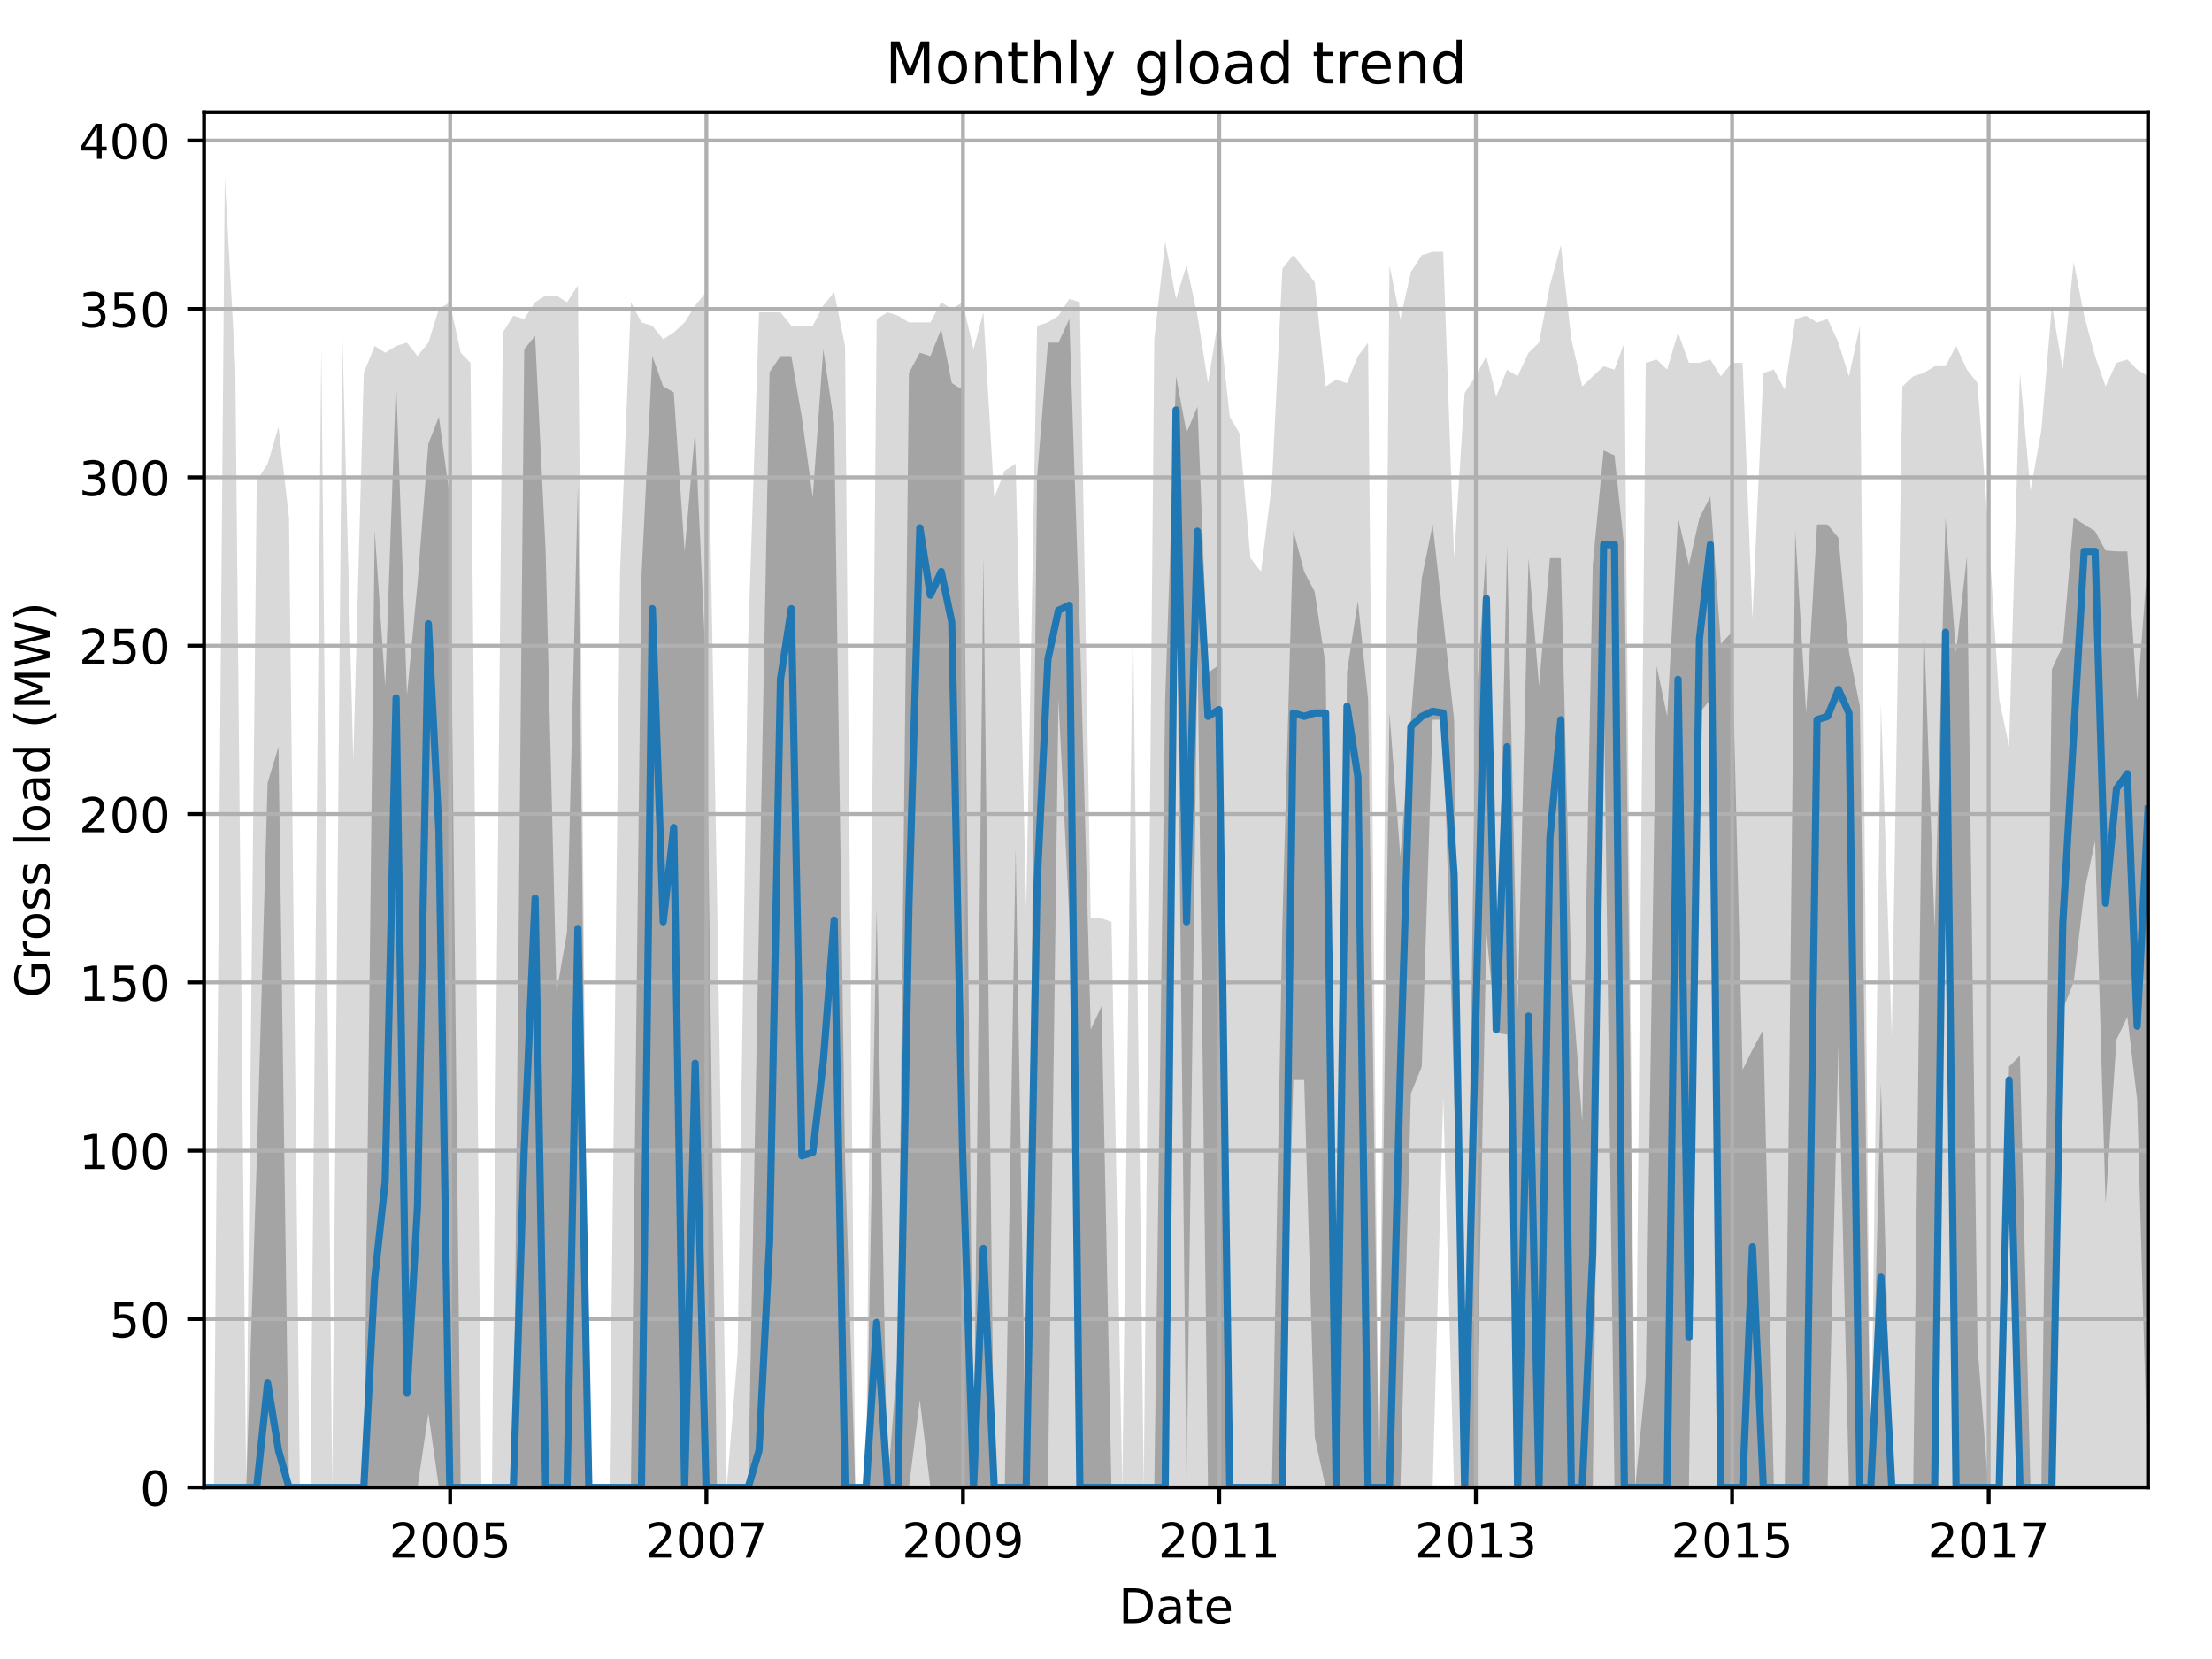 <?xml version="1.0" encoding="utf-8" standalone="no"?>
<!DOCTYPE svg PUBLIC "-//W3C//DTD SVG 1.1//EN"
  "http://www.w3.org/Graphics/SVG/1.1/DTD/svg11.dtd">
<!-- Created with matplotlib (http://matplotlib.org/) -->
<svg height="345.6pt" version="1.1" viewBox="0 0 460.8 345.6" width="460.8pt" xmlns="http://www.w3.org/2000/svg" xmlns:xlink="http://www.w3.org/1999/xlink">
 <defs>
  <style type="text/css">
*{stroke-linecap:butt;stroke-linejoin:round;}
  </style>
 </defs>
 <g id="figure_1">
  <g id="patch_1">
   <path d="M 0 345.6 
L 460.8 345.6 
L 460.8 0 
L 0 0 
z
" style="fill:none;"/>
  </g>
  <g id="axes_1">
   <g id="patch_2">
    <path d="M 42.511 309.863 
L 447.48 309.863 
L 447.48 23.365 
L 42.511 23.365 
z
" style="fill:none;"/>
   </g>
   <g id="PolyCollection_1">
    <path clip-path="url(#p2c9d7161a6)" d="M 42.511 309.863 
L 42.511 309.863 
L 44.559 309.863 
L 46.826 309.863 
L 49.019 309.863 
L 51.286 309.863 
L 53.48 309.863 
L 55.747 309.863 
L 58.014 309.863 
L 60.208 309.863 
L 62.474 309.863 
L 64.668 309.863 
L 66.935 309.863 
L 69.202 309.863 
L 71.323 309.863 
L 73.59 309.863 
L 75.783 309.863 
L 78.05 309.863 
L 80.244 309.863 
L 82.511 309.863 
L 84.778 309.863 
L 86.972 309.863 
L 89.238 309.863 
L 91.432 309.863 
L 93.699 309.863 
L 95.966 309.863 
L 98.013 309.863 
L 100.28 309.863 
L 102.474 309.863 
L 104.741 309.863 
L 106.935 309.863 
L 109.202 309.863 
L 111.469 309.863 
L 113.662 309.863 
L 115.929 309.863 
L 118.123 309.863 
L 120.39 309.863 
L 122.657 309.863 
L 124.704 309.863 
L 126.971 309.863 
L 129.165 309.863 
L 131.432 309.863 
L 133.626 309.863 
L 135.892 309.863 
L 138.159 309.863 
L 140.353 309.863 
L 142.62 309.863 
L 144.814 309.863 
L 147.081 309.863 
L 149.348 309.863 
L 151.395 309.863 
L 153.662 309.863 
L 155.856 309.863 
L 158.123 309.863 
L 160.316 309.863 
L 162.583 309.863 
L 164.85 309.863 
L 167.044 309.863 
L 169.311 309.863 
L 171.505 309.863 
L 173.771 309.863 
L 176.038 309.863 
L 178.159 309.863 
L 180.426 309.863 
L 182.62 309.863 
L 184.887 309.863 
L 187.08 309.863 
L 189.347 309.863 
L 191.614 309.863 
L 193.808 309.863 
L 196.075 309.863 
L 198.268 309.863 
L 200.535 309.863 
L 202.802 309.863 
L 204.85 309.863 
L 207.117 309.863 
L 209.31 309.863 
L 211.577 309.863 
L 213.771 309.863 
L 216.038 309.863 
L 218.305 309.863 
L 220.499 309.863 
L 222.765 309.863 
L 224.959 309.863 
L 227.226 309.863 
L 229.493 309.863 
L 231.541 309.863 
L 233.807 309.863 
L 236.001 309.863 
L 238.268 309.863 
L 240.462 309.863 
L 242.729 309.863 
L 244.996 309.863 
L 247.189 309.863 
L 249.456 309.863 
L 251.65 309.863 
L 253.917 309.863 
L 256.184 309.863 
L 258.231 309.863 
L 260.498 309.863 
L 262.692 309.863 
L 264.959 309.863 
L 267.153 309.863 
L 269.42 309.863 
L 271.686 309.863 
L 273.88 309.863 
L 276.147 309.863 
L 278.341 309.863 
L 280.608 309.863 
L 282.875 309.863 
L 284.995 309.863 
L 287.262 309.863 
L 289.456 309.863 
L 291.723 309.863 
L 293.917 309.863 
L 296.183 309.863 
L 298.45 309.863 
L 300.644 228.498 
L 302.911 309.863 
L 305.105 309.863 
L 307.372 309.863 
L 309.639 309.863 
L 311.686 309.863 
L 313.953 309.863 
L 316.147 309.863 
L 318.414 309.863 
L 320.607 309.863 
L 322.874 309.863 
L 325.141 309.863 
L 327.335 309.863 
L 329.602 309.863 
L 331.796 309.863 
L 334.062 309.863 
L 336.329 309.863 
L 338.377 309.863 
L 340.644 309.863 
L 342.837 309.863 
L 345.104 309.863 
L 347.298 309.863 
L 349.565 309.863 
L 351.832 309.863 
L 354.026 309.863 
L 356.293 309.863 
L 358.486 309.863 
L 360.753 309.863 
L 363.02 309.863 
L 365.068 309.863 
L 367.335 309.863 
L 369.528 309.863 
L 371.795 309.863 
L 373.989 309.863 
L 376.256 309.863 
L 378.523 309.863 
L 380.716 309.863 
L 382.983 309.863 
L 385.177 309.863 
L 387.444 309.863 
L 389.711 309.863 
L 391.832 309.863 
L 394.098 309.863 
L 396.292 309.863 
L 398.559 309.863 
L 400.753 309.863 
L 403.02 309.863 
L 405.287 309.863 
L 407.48 309.863 
L 409.747 309.863 
L 411.941 309.863 
L 414.208 309.863 
L 416.475 309.863 
L 418.522 309.863 
L 420.789 309.863 
L 422.983 309.863 
L 425.25 309.863 
L 427.444 309.863 
L 429.711 309.863 
L 431.977 309.863 
L 434.171 309.863 
L 436.438 309.863 
L 438.632 309.863 
L 440.899 309.863 
L 443.166 309.863 
L 445.213 309.863 
L 447.48 309.863 
L 447.48 78.392 
L 447.48 78.392 
L 445.213 76.989 
L 443.166 74.885 
L 440.899 75.586 
L 438.632 80.496 
L 436.438 74.184 
L 434.171 65.766 
L 431.977 54.544 
L 429.711 76.989 
L 427.444 63.662 
L 425.25 89.615 
L 422.983 102.241 
L 420.789 77.691 
L 418.522 155.549 
L 416.475 145.729 
L 414.208 110.658 
L 411.941 79.795 
L 409.747 76.989 
L 407.48 72.079 
L 405.287 76.288 
L 403.02 76.288 
L 400.753 77.691 
L 398.559 78.392 
L 396.292 80.496 
L 394.098 215.872 
L 391.832 146.431 
L 389.711 309.863 
L 387.444 67.871 
L 385.177 78.392 
L 382.983 71.378 
L 380.716 66.468 
L 378.523 67.169 
L 376.256 65.766 
L 373.989 66.468 
L 371.795 81.198 
L 369.528 76.989 
L 367.335 77.691 
L 365.068 128.895 
L 363.02 75.586 
L 360.753 75.586 
L 358.486 78.392 
L 356.293 74.885 
L 354.026 75.586 
L 351.832 75.586 
L 349.565 69.274 
L 347.298 76.989 
L 345.104 74.885 
L 342.837 75.586 
L 340.644 309.863 
L 338.377 71.378 
L 336.329 76.989 
L 334.062 76.288 
L 331.796 78.392 
L 329.602 80.496 
L 327.335 70.676 
L 325.141 51.036 
L 322.874 59.454 
L 320.607 71.378 
L 318.414 73.482 
L 316.147 78.392 
L 313.953 76.989 
L 311.686 82.601 
L 309.639 74.184 
L 307.372 78.392 
L 305.105 81.899 
L 302.911 116.269 
L 300.644 52.439 
L 298.45 52.439 
L 296.183 53.141 
L 293.917 56.648 
L 291.723 66.468 
L 289.456 55.245 
L 287.262 309.863 
L 284.995 71.378 
L 282.875 74.184 
L 280.608 79.795 
L 278.341 79.094 
L 276.147 80.496 
L 273.88 58.752 
L 271.686 55.946 
L 269.42 53.141 
L 267.153 55.946 
L 264.959 100.838 
L 262.692 119.075 
L 260.498 116.269 
L 258.231 90.316 
L 256.184 86.809 
L 253.917 65.766 
L 251.65 79.795 
L 249.456 65.766 
L 247.189 55.245 
L 244.996 62.259 
L 242.729 50.335 
L 240.462 70.676 
L 238.268 309.863 
L 236.001 126.791 
L 233.807 309.863 
L 231.541 192.024 
L 229.493 191.322 
L 227.226 191.322 
L 224.959 62.961 
L 222.765 62.259 
L 220.499 65.766 
L 218.305 67.169 
L 216.038 67.871 
L 213.771 189.218 
L 211.577 96.629 
L 209.31 98.032 
L 207.117 103.644 
L 204.85 65.065 
L 202.802 72.781 
L 200.535 62.961 
L 198.268 64.364 
L 196.075 62.961 
L 193.808 67.169 
L 191.614 67.169 
L 189.347 67.169 
L 187.08 65.766 
L 184.887 65.065 
L 182.62 66.468 
L 180.426 309.863 
L 178.159 309.863 
L 176.038 72.079 
L 173.771 60.856 
L 171.505 63.662 
L 169.311 67.871 
L 167.044 67.871 
L 164.85 67.871 
L 162.583 65.065 
L 160.316 65.065 
L 158.123 65.065 
L 155.856 133.104 
L 153.662 281.806 
L 151.395 309.863 
L 149.348 185.009 
L 147.081 60.856 
L 144.814 63.662 
L 142.62 67.169 
L 140.353 69.274 
L 138.159 70.676 
L 135.892 67.871 
L 133.626 67.169 
L 131.432 62.961 
L 129.165 119.075 
L 126.971 309.863 
L 124.704 309.863 
L 122.657 309.863 
L 120.39 59.454 
L 118.123 62.961 
L 115.929 61.558 
L 113.662 61.558 
L 111.469 62.961 
L 109.202 66.468 
L 106.935 65.766 
L 104.741 69.274 
L 102.474 309.863 
L 100.28 309.863 
L 98.013 75.586 
L 95.966 73.482 
L 93.699 62.961 
L 91.432 64.364 
L 89.238 71.378 
L 86.972 74.184 
L 84.778 71.378 
L 82.511 72.079 
L 80.244 73.482 
L 78.05 72.079 
L 75.783 77.691 
L 73.59 158.355 
L 71.323 69.975 
L 69.202 309.863 
L 66.935 72.079 
L 64.668 309.863 
L 62.474 309.863 
L 60.208 107.852 
L 58.014 88.914 
L 55.747 96.629 
L 53.48 100.136 
L 51.286 309.863 
L 49.019 76.288 
L 46.826 37.008 
L 44.559 309.863 
L 42.511 309.863 
z
" style="fill:#808080;fill-opacity:0.3;"/>
   </g>
   <g id="PolyCollection_2">
    <path clip-path="url(#p2c9d7161a6)" d="M 42.511 309.863 
L 42.511 309.863 
L 44.559 309.863 
L 46.826 309.863 
L 49.019 309.863 
L 51.286 309.863 
L 53.48 309.863 
L 55.747 309.863 
L 58.014 309.863 
L 60.208 309.863 
L 62.474 309.863 
L 64.668 309.863 
L 66.935 309.863 
L 69.202 309.863 
L 71.323 309.863 
L 73.59 309.863 
L 75.783 309.863 
L 78.05 309.863 
L 80.244 309.863 
L 82.511 309.863 
L 84.778 309.863 
L 86.972 309.863 
L 89.238 294.432 
L 91.432 309.863 
L 93.699 309.863 
L 95.966 309.863 
L 98.013 309.863 
L 100.28 309.863 
L 102.474 309.863 
L 104.741 309.863 
L 106.935 309.863 
L 109.202 309.863 
L 111.469 309.863 
L 113.662 309.863 
L 115.929 309.863 
L 118.123 309.863 
L 120.39 309.863 
L 122.657 309.863 
L 124.704 309.863 
L 126.971 309.863 
L 129.165 309.863 
L 131.432 309.863 
L 133.626 309.863 
L 135.892 309.863 
L 138.159 309.863 
L 140.353 309.863 
L 142.62 309.863 
L 144.814 309.863 
L 147.081 309.863 
L 149.348 309.863 
L 151.395 309.863 
L 153.662 309.863 
L 155.856 309.863 
L 158.123 309.863 
L 160.316 309.863 
L 162.583 309.863 
L 164.85 309.863 
L 167.044 309.863 
L 169.311 309.863 
L 171.505 309.863 
L 173.771 309.863 
L 176.038 309.863 
L 178.159 309.863 
L 180.426 309.863 
L 182.62 309.863 
L 184.887 309.863 
L 187.08 309.863 
L 189.347 309.863 
L 191.614 291.626 
L 193.808 309.863 
L 196.075 309.863 
L 198.268 309.863 
L 200.535 309.863 
L 202.802 309.863 
L 204.85 309.863 
L 207.117 309.863 
L 209.31 309.863 
L 211.577 309.863 
L 213.771 309.863 
L 216.038 309.863 
L 218.305 309.863 
L 220.499 145.729 
L 222.765 191.322 
L 224.959 309.863 
L 227.226 309.863 
L 229.493 309.863 
L 231.541 309.863 
L 233.807 309.863 
L 236.001 309.863 
L 238.268 309.863 
L 240.462 309.863 
L 242.729 309.863 
L 244.996 110.658 
L 247.189 309.863 
L 249.456 134.506 
L 251.65 309.863 
L 253.917 309.863 
L 256.184 309.863 
L 258.231 309.863 
L 260.498 309.863 
L 262.692 309.863 
L 264.959 309.863 
L 267.153 309.863 
L 269.42 224.991 
L 271.686 224.991 
L 273.88 299.342 
L 276.147 309.863 
L 278.341 309.863 
L 280.608 309.863 
L 282.875 309.863 
L 284.995 309.863 
L 287.262 309.863 
L 289.456 309.863 
L 291.723 309.863 
L 293.917 227.796 
L 296.183 222.185 
L 298.45 149.938 
L 300.644 149.938 
L 302.911 227.27 
L 305.105 309.863 
L 307.372 309.863 
L 309.639 194.303 
L 311.686 215.171 
L 313.953 215.521 
L 316.147 309.863 
L 318.414 309.863 
L 320.607 309.863 
L 322.874 309.863 
L 325.141 309.863 
L 327.335 309.863 
L 329.602 309.863 
L 331.796 309.863 
L 334.062 140.118 
L 336.329 309.863 
L 338.377 309.863 
L 340.644 309.863 
L 342.837 309.863 
L 345.104 309.863 
L 347.298 309.863 
L 349.565 309.863 
L 351.832 309.863 
L 354.026 148.535 
L 356.293 145.729 
L 358.486 309.863 
L 360.753 309.863 
L 363.02 309.863 
L 365.068 309.863 
L 367.335 309.863 
L 369.528 309.863 
L 371.795 309.863 
L 373.989 309.863 
L 376.256 309.863 
L 378.523 309.863 
L 380.716 309.863 
L 382.983 217.801 
L 385.177 309.863 
L 387.444 309.863 
L 389.711 309.863 
L 391.832 309.863 
L 394.098 309.863 
L 396.292 309.863 
L 398.559 309.863 
L 400.753 309.863 
L 403.02 309.863 
L 405.287 158.706 
L 407.48 309.863 
L 409.747 309.863 
L 411.941 309.863 
L 414.208 309.863 
L 416.475 309.863 
L 418.522 226.394 
L 420.789 309.863 
L 422.983 309.863 
L 425.25 309.863 
L 427.444 309.863 
L 429.711 210.261 
L 431.977 204.649 
L 434.171 185.886 
L 436.438 175.189 
L 438.632 250.768 
L 440.899 216.574 
L 443.166 211.839 
L 445.213 229.199 
L 447.48 309.863 
L 447.48 115.568 
L 447.48 115.568 
L 445.213 145.905 
L 443.166 114.866 
L 440.899 114.866 
L 438.632 114.691 
L 436.438 110.658 
L 434.171 109.255 
L 431.977 107.852 
L 429.711 134.506 
L 427.444 139.416 
L 425.25 309.863 
L 422.983 309.863 
L 420.789 219.905 
L 418.522 222.185 
L 416.475 309.863 
L 414.208 309.863 
L 411.941 280.228 
L 409.747 115.919 
L 407.48 135.909 
L 405.287 107.852 
L 403.02 193.426 
L 400.753 128.895 
L 398.559 309.863 
L 396.292 309.863 
L 394.098 309.863 
L 391.832 225.692 
L 389.711 309.863 
L 387.444 147.132 
L 385.177 135.734 
L 382.983 112.061 
L 380.716 109.255 
L 378.523 109.255 
L 376.256 148.535 
L 373.989 110.658 
L 371.795 309.863 
L 369.528 309.863 
L 367.335 214.469 
L 365.068 218.678 
L 363.02 222.886 
L 360.753 131.701 
L 358.486 134.156 
L 356.293 103.468 
L 354.026 107.852 
L 351.832 117.672 
L 349.565 107.852 
L 347.298 149.236 
L 345.104 138.715 
L 342.837 287.242 
L 340.644 309.863 
L 338.377 114.165 
L 336.329 94.876 
L 334.062 93.824 
L 331.796 117.672 
L 329.602 233.759 
L 327.335 203.071 
L 325.141 116.269 
L 322.874 116.269 
L 320.607 142.924 
L 318.414 116.269 
L 316.147 210.611 
L 313.953 113.464 
L 311.686 213.768 
L 309.639 113.464 
L 307.372 148.535 
L 305.105 309.863 
L 302.911 149.938 
L 300.644 128.895 
L 298.45 109.255 
L 296.183 120.478 
L 293.917 149.938 
L 291.723 178.521 
L 289.456 148.535 
L 287.262 309.863 
L 284.995 145.729 
L 282.875 125.212 
L 280.608 139.942 
L 278.341 305.129 
L 276.147 138.54 
L 273.88 123.284 
L 271.686 119.075 
L 269.42 110.482 
L 267.153 191.848 
L 264.959 309.863 
L 262.692 309.863 
L 260.498 309.863 
L 258.231 309.863 
L 256.184 309.863 
L 253.917 138.54 
L 251.65 140.118 
L 249.456 84.705 
L 247.189 90.141 
L 244.996 78.392 
L 242.729 145.729 
L 240.462 309.863 
L 238.268 309.863 
L 236.001 309.863 
L 233.807 309.863 
L 231.541 309.863 
L 229.493 209.559 
L 227.226 214.469 
L 224.959 131.35 
L 222.765 66.468 
L 220.499 71.378 
L 218.305 71.378 
L 216.038 99.435 
L 213.771 309.863 
L 211.577 176.767 
L 209.31 309.863 
L 207.117 309.863 
L 204.85 115.919 
L 202.802 309.863 
L 200.535 81.198 
L 198.268 79.795 
L 196.075 68.572 
L 193.808 74.184 
L 191.614 73.482 
L 189.347 77.691 
L 187.08 281.28 
L 184.887 309.863 
L 182.62 189.218 
L 180.426 309.863 
L 178.159 309.863 
L 176.038 241.65 
L 173.771 88.212 
L 171.505 72.781 
L 169.311 103.644 
L 167.044 86.985 
L 164.85 74.184 
L 162.583 74.184 
L 160.316 77.515 
L 158.123 191.322 
L 155.856 309.863 
L 153.662 309.863 
L 151.395 309.863 
L 149.348 309.863 
L 147.081 139.241 
L 144.814 89.615 
L 142.62 114.866 
L 140.353 81.724 
L 138.159 80.496 
L 135.892 74.184 
L 133.626 120.127 
L 131.432 309.863 
L 129.165 309.863 
L 126.971 309.863 
L 124.704 309.863 
L 122.657 309.863 
L 120.39 100.838 
L 118.123 194.128 
L 115.929 206.754 
L 113.662 114.691 
L 111.469 69.975 
L 109.202 72.781 
L 106.935 309.863 
L 104.741 309.863 
L 102.474 309.863 
L 100.28 309.863 
L 98.013 309.863 
L 95.966 309.863 
L 93.699 103.644 
L 91.432 86.809 
L 89.238 92.421 
L 86.972 121.53 
L 84.778 144.852 
L 82.511 79.094 
L 80.244 142.924 
L 78.05 110.482 
L 75.783 309.863 
L 73.59 309.863 
L 71.323 309.863 
L 69.202 309.863 
L 66.935 309.863 
L 64.668 309.863 
L 62.474 309.863 
L 60.208 309.863 
L 58.014 155.549 
L 55.747 163.09 
L 53.48 241.825 
L 51.286 309.863 
L 49.019 309.863 
L 46.826 309.863 
L 44.559 309.863 
L 42.511 309.863 
z
" style="fill:#808080;fill-opacity:0.6;"/>
   </g>
   <g id="matplotlib.axis_1">
    <g id="xtick_1">
     <g id="line2d_1">
      <path clip-path="url(#p2c9d7161a6)" d="M 93.772 309.863 
L 93.772 23.365 
" style="fill:none;stroke:#b0b0b0;stroke-linecap:square;stroke-width:0.8;"/>
     </g>
     <g id="line2d_2">
      <defs>
       <path d="M 0 0 
L 0 3.5 
" id="m5a96638bb9" style="stroke:#000000;stroke-width:0.8;"/>
      </defs>
      <g>
       <use style="stroke:#000000;stroke-width:0.8;" x="93.772" xlink:href="#m5a96638bb9" y="309.863"/>
      </g>
     </g>
     <g id="text_1">
      <!-- 2005 -->
      <defs>
       <path d="M 19.188 8.297 
L 53.609 8.297 
L 53.609 0 
L 7.328 0 
L 7.328 8.297 
Q 12.938 14.109 22.625 23.891 
Q 32.328 33.688 34.812 36.531 
Q 39.547 41.844 41.422 45.531 
Q 43.312 49.219 43.312 52.781 
Q 43.312 58.594 39.234 62.25 
Q 35.156 65.922 28.609 65.922 
Q 23.969 65.922 18.812 64.312 
Q 13.672 62.703 7.812 59.422 
L 7.812 69.391 
Q 13.766 71.781 18.938 73 
Q 24.125 74.219 28.422 74.219 
Q 39.75 74.219 46.484 68.547 
Q 53.219 62.891 53.219 53.422 
Q 53.219 48.922 51.531 44.891 
Q 49.859 40.875 45.406 35.406 
Q 44.188 33.984 37.641 27.219 
Q 31.109 20.453 19.188 8.297 
z
" id="DejaVuSans-32"/>
       <path d="M 31.781 66.406 
Q 24.172 66.406 20.328 58.906 
Q 16.5 51.422 16.5 36.375 
Q 16.5 21.391 20.328 13.891 
Q 24.172 6.391 31.781 6.391 
Q 39.453 6.391 43.281 13.891 
Q 47.125 21.391 47.125 36.375 
Q 47.125 51.422 43.281 58.906 
Q 39.453 66.406 31.781 66.406 
z
M 31.781 74.219 
Q 44.047 74.219 50.516 64.516 
Q 56.984 54.828 56.984 36.375 
Q 56.984 17.969 50.516 8.266 
Q 44.047 -1.422 31.781 -1.422 
Q 19.531 -1.422 13.062 8.266 
Q 6.594 17.969 6.594 36.375 
Q 6.594 54.828 13.062 64.516 
Q 19.531 74.219 31.781 74.219 
z
" id="DejaVuSans-30"/>
       <path d="M 10.797 72.906 
L 49.516 72.906 
L 49.516 64.594 
L 19.828 64.594 
L 19.828 46.734 
Q 21.969 47.469 24.109 47.828 
Q 26.266 48.188 28.422 48.188 
Q 40.625 48.188 47.75 41.5 
Q 54.891 34.812 54.891 23.391 
Q 54.891 11.625 47.562 5.094 
Q 40.234 -1.422 26.906 -1.422 
Q 22.312 -1.422 17.547 -0.641 
Q 12.797 0.141 7.719 1.703 
L 7.719 11.625 
Q 12.109 9.234 16.797 8.062 
Q 21.484 6.891 26.703 6.891 
Q 35.156 6.891 40.078 11.328 
Q 45.016 15.766 45.016 23.391 
Q 45.016 31 40.078 35.438 
Q 35.156 39.891 26.703 39.891 
Q 22.75 39.891 18.812 39.016 
Q 14.891 38.141 10.797 36.281 
z
" id="DejaVuSans-35"/>
      </defs>
      <g transform="translate(81.047 324.462)scale(0.1 -0.1)">
       <use xlink:href="#DejaVuSans-32"/>
       <use x="63.623" xlink:href="#DejaVuSans-30"/>
       <use x="127.246" xlink:href="#DejaVuSans-30"/>
       <use x="190.869" xlink:href="#DejaVuSans-35"/>
      </g>
     </g>
    </g>
    <g id="xtick_2">
     <g id="line2d_3">
      <path clip-path="url(#p2c9d7161a6)" d="M 147.154 309.863 
L 147.154 23.365 
" style="fill:none;stroke:#b0b0b0;stroke-linecap:square;stroke-width:0.8;"/>
     </g>
     <g id="line2d_4">
      <g>
       <use style="stroke:#000000;stroke-width:0.8;" x="147.154" xlink:href="#m5a96638bb9" y="309.863"/>
      </g>
     </g>
     <g id="text_2">
      <!-- 2007 -->
      <defs>
       <path d="M 8.203 72.906 
L 55.078 72.906 
L 55.078 68.703 
L 28.609 0 
L 18.312 0 
L 43.219 64.594 
L 8.203 64.594 
z
" id="DejaVuSans-37"/>
      </defs>
      <g transform="translate(134.429 324.462)scale(0.1 -0.1)">
       <use xlink:href="#DejaVuSans-32"/>
       <use x="63.623" xlink:href="#DejaVuSans-30"/>
       <use x="127.246" xlink:href="#DejaVuSans-30"/>
       <use x="190.869" xlink:href="#DejaVuSans-37"/>
      </g>
     </g>
    </g>
    <g id="xtick_3">
     <g id="line2d_5">
      <path clip-path="url(#p2c9d7161a6)" d="M 200.608 309.863 
L 200.608 23.365 
" style="fill:none;stroke:#b0b0b0;stroke-linecap:square;stroke-width:0.8;"/>
     </g>
     <g id="line2d_6">
      <g>
       <use style="stroke:#000000;stroke-width:0.8;" x="200.608" xlink:href="#m5a96638bb9" y="309.863"/>
      </g>
     </g>
     <g id="text_3">
      <!-- 2009 -->
      <defs>
       <path d="M 10.984 1.516 
L 10.984 10.5 
Q 14.703 8.734 18.5 7.812 
Q 22.312 6.891 25.984 6.891 
Q 35.75 6.891 40.891 13.453 
Q 46.047 20.016 46.781 33.406 
Q 43.953 29.203 39.594 26.953 
Q 35.25 24.703 29.984 24.703 
Q 19.047 24.703 12.672 31.312 
Q 6.297 37.938 6.297 49.422 
Q 6.297 60.641 12.938 67.422 
Q 19.578 74.219 30.609 74.219 
Q 43.266 74.219 49.922 64.516 
Q 56.594 54.828 56.594 36.375 
Q 56.594 19.141 48.406 8.859 
Q 40.234 -1.422 26.422 -1.422 
Q 22.703 -1.422 18.891 -0.688 
Q 15.094 0.047 10.984 1.516 
z
M 30.609 32.422 
Q 37.25 32.422 41.125 36.953 
Q 45.016 41.5 45.016 49.422 
Q 45.016 57.281 41.125 61.844 
Q 37.25 66.406 30.609 66.406 
Q 23.969 66.406 20.094 61.844 
Q 16.219 57.281 16.219 49.422 
Q 16.219 41.5 20.094 36.953 
Q 23.969 32.422 30.609 32.422 
z
" id="DejaVuSans-39"/>
      </defs>
      <g transform="translate(187.883 324.462)scale(0.1 -0.1)">
       <use xlink:href="#DejaVuSans-32"/>
       <use x="63.623" xlink:href="#DejaVuSans-30"/>
       <use x="127.246" xlink:href="#DejaVuSans-30"/>
       <use x="190.869" xlink:href="#DejaVuSans-39"/>
      </g>
     </g>
    </g>
    <g id="xtick_4">
     <g id="line2d_7">
      <path clip-path="url(#p2c9d7161a6)" d="M 253.99 309.863 
L 253.99 23.365 
" style="fill:none;stroke:#b0b0b0;stroke-linecap:square;stroke-width:0.8;"/>
     </g>
     <g id="line2d_8">
      <g>
       <use style="stroke:#000000;stroke-width:0.8;" x="253.99" xlink:href="#m5a96638bb9" y="309.863"/>
      </g>
     </g>
     <g id="text_4">
      <!-- 2011 -->
      <defs>
       <path d="M 12.406 8.297 
L 28.516 8.297 
L 28.516 63.922 
L 10.984 60.406 
L 10.984 69.391 
L 28.422 72.906 
L 38.281 72.906 
L 38.281 8.297 
L 54.391 8.297 
L 54.391 0 
L 12.406 0 
z
" id="DejaVuSans-31"/>
      </defs>
      <g transform="translate(241.265 324.462)scale(0.1 -0.1)">
       <use xlink:href="#DejaVuSans-32"/>
       <use x="63.623" xlink:href="#DejaVuSans-30"/>
       <use x="127.246" xlink:href="#DejaVuSans-31"/>
       <use x="190.869" xlink:href="#DejaVuSans-31"/>
      </g>
     </g>
    </g>
    <g id="xtick_5">
     <g id="line2d_9">
      <path clip-path="url(#p2c9d7161a6)" d="M 307.445 309.863 
L 307.445 23.365 
" style="fill:none;stroke:#b0b0b0;stroke-linecap:square;stroke-width:0.8;"/>
     </g>
     <g id="line2d_10">
      <g>
       <use style="stroke:#000000;stroke-width:0.8;" x="307.445" xlink:href="#m5a96638bb9" y="309.863"/>
      </g>
     </g>
     <g id="text_5">
      <!-- 2013 -->
      <defs>
       <path d="M 40.578 39.312 
Q 47.656 37.797 51.625 33 
Q 55.609 28.219 55.609 21.188 
Q 55.609 10.406 48.188 4.484 
Q 40.766 -1.422 27.094 -1.422 
Q 22.516 -1.422 17.656 -0.516 
Q 12.797 0.391 7.625 2.203 
L 7.625 11.719 
Q 11.719 9.328 16.594 8.109 
Q 21.484 6.891 26.812 6.891 
Q 36.078 6.891 40.938 10.547 
Q 45.797 14.203 45.797 21.188 
Q 45.797 27.641 41.281 31.266 
Q 36.766 34.906 28.719 34.906 
L 20.219 34.906 
L 20.219 43.016 
L 29.109 43.016 
Q 36.375 43.016 40.234 45.922 
Q 44.094 48.828 44.094 54.297 
Q 44.094 59.906 40.109 62.906 
Q 36.141 65.922 28.719 65.922 
Q 24.656 65.922 20.016 65.031 
Q 15.375 64.156 9.812 62.312 
L 9.812 71.094 
Q 15.438 72.656 20.344 73.438 
Q 25.25 74.219 29.594 74.219 
Q 40.828 74.219 47.359 69.109 
Q 53.906 64.016 53.906 55.328 
Q 53.906 49.266 50.438 45.094 
Q 46.969 40.922 40.578 39.312 
z
" id="DejaVuSans-33"/>
      </defs>
      <g transform="translate(294.72 324.462)scale(0.1 -0.1)">
       <use xlink:href="#DejaVuSans-32"/>
       <use x="63.623" xlink:href="#DejaVuSans-30"/>
       <use x="127.246" xlink:href="#DejaVuSans-31"/>
       <use x="190.869" xlink:href="#DejaVuSans-33"/>
      </g>
     </g>
    </g>
    <g id="xtick_6">
     <g id="line2d_11">
      <path clip-path="url(#p2c9d7161a6)" d="M 360.826 309.863 
L 360.826 23.365 
" style="fill:none;stroke:#b0b0b0;stroke-linecap:square;stroke-width:0.8;"/>
     </g>
     <g id="line2d_12">
      <g>
       <use style="stroke:#000000;stroke-width:0.8;" x="360.826" xlink:href="#m5a96638bb9" y="309.863"/>
      </g>
     </g>
     <g id="text_6">
      <!-- 2015 -->
      <g transform="translate(348.101 324.462)scale(0.1 -0.1)">
       <use xlink:href="#DejaVuSans-32"/>
       <use x="63.623" xlink:href="#DejaVuSans-30"/>
       <use x="127.246" xlink:href="#DejaVuSans-31"/>
       <use x="190.869" xlink:href="#DejaVuSans-35"/>
      </g>
     </g>
    </g>
    <g id="xtick_7">
     <g id="line2d_13">
      <path clip-path="url(#p2c9d7161a6)" d="M 414.281 309.863 
L 414.281 23.365 
" style="fill:none;stroke:#b0b0b0;stroke-linecap:square;stroke-width:0.8;"/>
     </g>
     <g id="line2d_14">
      <g>
       <use style="stroke:#000000;stroke-width:0.8;" x="414.281" xlink:href="#m5a96638bb9" y="309.863"/>
      </g>
     </g>
     <g id="text_7">
      <!-- 2017 -->
      <g transform="translate(401.556 324.462)scale(0.1 -0.1)">
       <use xlink:href="#DejaVuSans-32"/>
       <use x="63.623" xlink:href="#DejaVuSans-30"/>
       <use x="127.246" xlink:href="#DejaVuSans-31"/>
       <use x="190.869" xlink:href="#DejaVuSans-37"/>
      </g>
     </g>
    </g>
    <g id="text_8">
     <!-- Date -->
     <defs>
      <path d="M 19.672 64.797 
L 19.672 8.109 
L 31.594 8.109 
Q 46.688 8.109 53.688 14.938 
Q 60.688 21.781 60.688 36.531 
Q 60.688 51.172 53.688 57.984 
Q 46.688 64.797 31.594 64.797 
z
M 9.812 72.906 
L 30.078 72.906 
Q 51.266 72.906 61.172 64.094 
Q 71.094 55.281 71.094 36.531 
Q 71.094 17.672 61.125 8.828 
Q 51.172 0 30.078 0 
L 9.812 0 
z
" id="DejaVuSans-44"/>
      <path d="M 34.281 27.484 
Q 23.391 27.484 19.188 25 
Q 14.984 22.516 14.984 16.5 
Q 14.984 11.719 18.141 8.906 
Q 21.297 6.109 26.703 6.109 
Q 34.188 6.109 38.703 11.406 
Q 43.219 16.703 43.219 25.484 
L 43.219 27.484 
z
M 52.203 31.203 
L 52.203 0 
L 43.219 0 
L 43.219 8.297 
Q 40.141 3.328 35.547 0.953 
Q 30.953 -1.422 24.312 -1.422 
Q 15.922 -1.422 10.953 3.297 
Q 6 8.016 6 15.922 
Q 6 25.141 12.172 29.828 
Q 18.359 34.516 30.609 34.516 
L 43.219 34.516 
L 43.219 35.406 
Q 43.219 41.609 39.141 45 
Q 35.062 48.391 27.688 48.391 
Q 23 48.391 18.547 47.266 
Q 14.109 46.141 10.016 43.891 
L 10.016 52.203 
Q 14.938 54.109 19.578 55.047 
Q 24.219 56 28.609 56 
Q 40.484 56 46.344 49.844 
Q 52.203 43.703 52.203 31.203 
z
" id="DejaVuSans-61"/>
      <path d="M 18.312 70.219 
L 18.312 54.688 
L 36.812 54.688 
L 36.812 47.703 
L 18.312 47.703 
L 18.312 18.016 
Q 18.312 11.328 20.141 9.422 
Q 21.969 7.516 27.594 7.516 
L 36.812 7.516 
L 36.812 0 
L 27.594 0 
Q 17.188 0 13.234 3.875 
Q 9.281 7.766 9.281 18.016 
L 9.281 47.703 
L 2.688 47.703 
L 2.688 54.688 
L 9.281 54.688 
L 9.281 70.219 
z
" id="DejaVuSans-74"/>
      <path d="M 56.203 29.594 
L 56.203 25.203 
L 14.891 25.203 
Q 15.484 15.922 20.484 11.062 
Q 25.484 6.203 34.422 6.203 
Q 39.594 6.203 44.453 7.469 
Q 49.312 8.734 54.109 11.281 
L 54.109 2.781 
Q 49.266 0.734 44.188 -0.344 
Q 39.109 -1.422 33.891 -1.422 
Q 20.797 -1.422 13.156 6.188 
Q 5.516 13.812 5.516 26.812 
Q 5.516 40.234 12.766 48.109 
Q 20.016 56 32.328 56 
Q 43.359 56 49.781 48.891 
Q 56.203 41.797 56.203 29.594 
z
M 47.219 32.234 
Q 47.125 39.594 43.094 43.984 
Q 39.062 48.391 32.422 48.391 
Q 24.906 48.391 20.391 44.141 
Q 15.875 39.891 15.188 32.172 
z
" id="DejaVuSans-65"/>
     </defs>
     <g transform="translate(233.045 338.14)scale(0.1 -0.1)">
      <use xlink:href="#DejaVuSans-44"/>
      <use x="77.002" xlink:href="#DejaVuSans-61"/>
      <use x="138.281" xlink:href="#DejaVuSans-74"/>
      <use x="177.49" xlink:href="#DejaVuSans-65"/>
     </g>
    </g>
   </g>
   <g id="matplotlib.axis_2">
    <g id="ytick_1">
     <g id="line2d_15">
      <path clip-path="url(#p2c9d7161a6)" d="M 42.511 309.863 
L 447.48 309.863 
" style="fill:none;stroke:#b0b0b0;stroke-linecap:square;stroke-width:0.8;"/>
     </g>
     <g id="line2d_16">
      <defs>
       <path d="M 0 0 
L -3.5 0 
" id="m9e1620b444" style="stroke:#000000;stroke-width:0.8;"/>
      </defs>
      <g>
       <use style="stroke:#000000;stroke-width:0.8;" x="42.511" xlink:href="#m9e1620b444" y="309.863"/>
      </g>
     </g>
     <g id="text_9">
      <!-- 0 -->
      <g transform="translate(29.149 313.663)scale(0.1 -0.1)">
       <use xlink:href="#DejaVuSans-30"/>
      </g>
     </g>
    </g>
    <g id="ytick_2">
     <g id="line2d_17">
      <path clip-path="url(#p2c9d7161a6)" d="M 42.511 274.792 
L 447.48 274.792 
" style="fill:none;stroke:#b0b0b0;stroke-linecap:square;stroke-width:0.8;"/>
     </g>
     <g id="line2d_18">
      <g>
       <use style="stroke:#000000;stroke-width:0.8;" x="42.511" xlink:href="#m9e1620b444" y="274.792"/>
      </g>
     </g>
     <g id="text_10">
      <!-- 50 -->
      <g transform="translate(22.786 278.591)scale(0.1 -0.1)">
       <use xlink:href="#DejaVuSans-35"/>
       <use x="63.623" xlink:href="#DejaVuSans-30"/>
      </g>
     </g>
    </g>
    <g id="ytick_3">
     <g id="line2d_19">
      <path clip-path="url(#p2c9d7161a6)" d="M 42.511 239.721 
L 447.48 239.721 
" style="fill:none;stroke:#b0b0b0;stroke-linecap:square;stroke-width:0.8;"/>
     </g>
     <g id="line2d_20">
      <g>
       <use style="stroke:#000000;stroke-width:0.8;" x="42.511" xlink:href="#m9e1620b444" y="239.721"/>
      </g>
     </g>
     <g id="text_11">
      <!-- 100 -->
      <g transform="translate(16.424 243.52)scale(0.1 -0.1)">
       <use xlink:href="#DejaVuSans-31"/>
       <use x="63.623" xlink:href="#DejaVuSans-30"/>
       <use x="127.246" xlink:href="#DejaVuSans-30"/>
      </g>
     </g>
    </g>
    <g id="ytick_4">
     <g id="line2d_21">
      <path clip-path="url(#p2c9d7161a6)" d="M 42.511 204.649 
L 447.48 204.649 
" style="fill:none;stroke:#b0b0b0;stroke-linecap:square;stroke-width:0.8;"/>
     </g>
     <g id="line2d_22">
      <g>
       <use style="stroke:#000000;stroke-width:0.8;" x="42.511" xlink:href="#m9e1620b444" y="204.649"/>
      </g>
     </g>
     <g id="text_12">
      <!-- 150 -->
      <g transform="translate(16.424 208.448)scale(0.1 -0.1)">
       <use xlink:href="#DejaVuSans-31"/>
       <use x="63.623" xlink:href="#DejaVuSans-35"/>
       <use x="127.246" xlink:href="#DejaVuSans-30"/>
      </g>
     </g>
    </g>
    <g id="ytick_5">
     <g id="line2d_23">
      <path clip-path="url(#p2c9d7161a6)" d="M 42.511 169.578 
L 447.48 169.578 
" style="fill:none;stroke:#b0b0b0;stroke-linecap:square;stroke-width:0.8;"/>
     </g>
     <g id="line2d_24">
      <g>
       <use style="stroke:#000000;stroke-width:0.8;" x="42.511" xlink:href="#m9e1620b444" y="169.578"/>
      </g>
     </g>
     <g id="text_13">
      <!-- 200 -->
      <g transform="translate(16.424 173.377)scale(0.1 -0.1)">
       <use xlink:href="#DejaVuSans-32"/>
       <use x="63.623" xlink:href="#DejaVuSans-30"/>
       <use x="127.246" xlink:href="#DejaVuSans-30"/>
      </g>
     </g>
    </g>
    <g id="ytick_6">
     <g id="line2d_25">
      <path clip-path="url(#p2c9d7161a6)" d="M 42.511 134.506 
L 447.48 134.506 
" style="fill:none;stroke:#b0b0b0;stroke-linecap:square;stroke-width:0.8;"/>
     </g>
     <g id="line2d_26">
      <g>
       <use style="stroke:#000000;stroke-width:0.8;" x="42.511" xlink:href="#m9e1620b444" y="134.506"/>
      </g>
     </g>
     <g id="text_14">
      <!-- 250 -->
      <g transform="translate(16.424 138.306)scale(0.1 -0.1)">
       <use xlink:href="#DejaVuSans-32"/>
       <use x="63.623" xlink:href="#DejaVuSans-35"/>
       <use x="127.246" xlink:href="#DejaVuSans-30"/>
      </g>
     </g>
    </g>
    <g id="ytick_7">
     <g id="line2d_27">
      <path clip-path="url(#p2c9d7161a6)" d="M 42.511 99.435 
L 447.48 99.435 
" style="fill:none;stroke:#b0b0b0;stroke-linecap:square;stroke-width:0.8;"/>
     </g>
     <g id="line2d_28">
      <g>
       <use style="stroke:#000000;stroke-width:0.8;" x="42.511" xlink:href="#m9e1620b444" y="99.435"/>
      </g>
     </g>
     <g id="text_15">
      <!-- 300 -->
      <g transform="translate(16.424 103.234)scale(0.1 -0.1)">
       <use xlink:href="#DejaVuSans-33"/>
       <use x="63.623" xlink:href="#DejaVuSans-30"/>
       <use x="127.246" xlink:href="#DejaVuSans-30"/>
      </g>
     </g>
    </g>
    <g id="ytick_8">
     <g id="line2d_29">
      <path clip-path="url(#p2c9d7161a6)" d="M 42.511 64.364 
L 447.48 64.364 
" style="fill:none;stroke:#b0b0b0;stroke-linecap:square;stroke-width:0.8;"/>
     </g>
     <g id="line2d_30">
      <g>
       <use style="stroke:#000000;stroke-width:0.8;" x="42.511" xlink:href="#m9e1620b444" y="64.364"/>
      </g>
     </g>
     <g id="text_16">
      <!-- 350 -->
      <g transform="translate(16.424 68.163)scale(0.1 -0.1)">
       <use xlink:href="#DejaVuSans-33"/>
       <use x="63.623" xlink:href="#DejaVuSans-35"/>
       <use x="127.246" xlink:href="#DejaVuSans-30"/>
      </g>
     </g>
    </g>
    <g id="ytick_9">
     <g id="line2d_31">
      <path clip-path="url(#p2c9d7161a6)" d="M 42.511 29.292 
L 447.48 29.292 
" style="fill:none;stroke:#b0b0b0;stroke-linecap:square;stroke-width:0.8;"/>
     </g>
     <g id="line2d_32">
      <g>
       <use style="stroke:#000000;stroke-width:0.8;" x="42.511" xlink:href="#m9e1620b444" y="29.292"/>
      </g>
     </g>
     <g id="text_17">
      <!-- 400 -->
      <defs>
       <path d="M 37.797 64.312 
L 12.891 25.391 
L 37.797 25.391 
z
M 35.203 72.906 
L 47.609 72.906 
L 47.609 25.391 
L 58.016 25.391 
L 58.016 17.188 
L 47.609 17.188 
L 47.609 0 
L 37.797 0 
L 37.797 17.188 
L 4.891 17.188 
L 4.891 26.703 
z
" id="DejaVuSans-34"/>
      </defs>
      <g transform="translate(16.424 33.091)scale(0.1 -0.1)">
       <use xlink:href="#DejaVuSans-34"/>
       <use x="63.623" xlink:href="#DejaVuSans-30"/>
       <use x="127.246" xlink:href="#DejaVuSans-30"/>
      </g>
     </g>
    </g>
    <g id="text_18">
     <!-- Gross load (MW) -->
     <defs>
      <path d="M 59.516 10.406 
L 59.516 29.984 
L 43.406 29.984 
L 43.406 38.094 
L 69.281 38.094 
L 69.281 6.781 
Q 63.578 2.734 56.688 0.656 
Q 49.812 -1.422 42 -1.422 
Q 24.906 -1.422 15.25 8.562 
Q 5.609 18.562 5.609 36.375 
Q 5.609 54.25 15.25 64.234 
Q 24.906 74.219 42 74.219 
Q 49.125 74.219 55.547 72.453 
Q 61.969 70.703 67.391 67.281 
L 67.391 56.781 
Q 61.922 61.422 55.766 63.766 
Q 49.609 66.109 42.828 66.109 
Q 29.438 66.109 22.719 58.641 
Q 16.016 51.172 16.016 36.375 
Q 16.016 21.625 22.719 14.156 
Q 29.438 6.688 42.828 6.688 
Q 48.047 6.688 52.141 7.594 
Q 56.25 8.5 59.516 10.406 
z
" id="DejaVuSans-47"/>
      <path d="M 41.109 46.297 
Q 39.594 47.172 37.812 47.578 
Q 36.031 48 33.891 48 
Q 26.266 48 22.188 43.047 
Q 18.109 38.094 18.109 28.812 
L 18.109 0 
L 9.078 0 
L 9.078 54.688 
L 18.109 54.688 
L 18.109 46.188 
Q 20.953 51.172 25.484 53.578 
Q 30.031 56 36.531 56 
Q 37.453 56 38.578 55.875 
Q 39.703 55.766 41.062 55.516 
z
" id="DejaVuSans-72"/>
      <path d="M 30.609 48.391 
Q 23.391 48.391 19.188 42.75 
Q 14.984 37.109 14.984 27.297 
Q 14.984 17.484 19.156 11.844 
Q 23.344 6.203 30.609 6.203 
Q 37.797 6.203 41.984 11.859 
Q 46.188 17.531 46.188 27.297 
Q 46.188 37.016 41.984 42.703 
Q 37.797 48.391 30.609 48.391 
z
M 30.609 56 
Q 42.328 56 49.016 48.375 
Q 55.719 40.766 55.719 27.297 
Q 55.719 13.875 49.016 6.219 
Q 42.328 -1.422 30.609 -1.422 
Q 18.844 -1.422 12.172 6.219 
Q 5.516 13.875 5.516 27.297 
Q 5.516 40.766 12.172 48.375 
Q 18.844 56 30.609 56 
z
" id="DejaVuSans-6f"/>
      <path d="M 44.281 53.078 
L 44.281 44.578 
Q 40.484 46.531 36.375 47.5 
Q 32.281 48.484 27.875 48.484 
Q 21.188 48.484 17.844 46.438 
Q 14.5 44.391 14.5 40.281 
Q 14.5 37.156 16.891 35.375 
Q 19.281 33.594 26.516 31.984 
L 29.594 31.297 
Q 39.156 29.25 43.188 25.516 
Q 47.219 21.781 47.219 15.094 
Q 47.219 7.469 41.188 3.016 
Q 35.156 -1.422 24.609 -1.422 
Q 20.219 -1.422 15.453 -0.562 
Q 10.688 0.297 5.422 2 
L 5.422 11.281 
Q 10.406 8.688 15.234 7.391 
Q 20.062 6.109 24.812 6.109 
Q 31.156 6.109 34.562 8.281 
Q 37.984 10.453 37.984 14.406 
Q 37.984 18.062 35.516 20.016 
Q 33.062 21.969 24.703 23.781 
L 21.578 24.516 
Q 13.234 26.266 9.516 29.906 
Q 5.812 33.547 5.812 39.891 
Q 5.812 47.609 11.281 51.797 
Q 16.75 56 26.812 56 
Q 31.781 56 36.172 55.266 
Q 40.578 54.547 44.281 53.078 
z
" id="DejaVuSans-73"/>
      <path id="DejaVuSans-20"/>
      <path d="M 9.422 75.984 
L 18.406 75.984 
L 18.406 0 
L 9.422 0 
z
" id="DejaVuSans-6c"/>
      <path d="M 45.406 46.391 
L 45.406 75.984 
L 54.391 75.984 
L 54.391 0 
L 45.406 0 
L 45.406 8.203 
Q 42.578 3.328 38.25 0.953 
Q 33.938 -1.422 27.875 -1.422 
Q 17.969 -1.422 11.734 6.484 
Q 5.516 14.406 5.516 27.297 
Q 5.516 40.188 11.734 48.094 
Q 17.969 56 27.875 56 
Q 33.938 56 38.25 53.625 
Q 42.578 51.266 45.406 46.391 
z
M 14.797 27.297 
Q 14.797 17.391 18.875 11.75 
Q 22.953 6.109 30.078 6.109 
Q 37.203 6.109 41.297 11.75 
Q 45.406 17.391 45.406 27.297 
Q 45.406 37.203 41.297 42.844 
Q 37.203 48.484 30.078 48.484 
Q 22.953 48.484 18.875 42.844 
Q 14.797 37.203 14.797 27.297 
z
" id="DejaVuSans-64"/>
      <path d="M 31 75.875 
Q 24.469 64.656 21.281 53.656 
Q 18.109 42.672 18.109 31.391 
Q 18.109 20.125 21.312 9.062 
Q 24.516 -2 31 -13.188 
L 23.188 -13.188 
Q 15.875 -1.703 12.234 9.375 
Q 8.594 20.453 8.594 31.391 
Q 8.594 42.281 12.203 53.312 
Q 15.828 64.359 23.188 75.875 
z
" id="DejaVuSans-28"/>
      <path d="M 9.812 72.906 
L 24.516 72.906 
L 43.109 23.297 
L 61.812 72.906 
L 76.516 72.906 
L 76.516 0 
L 66.891 0 
L 66.891 64.016 
L 48.094 14.016 
L 38.188 14.016 
L 19.391 64.016 
L 19.391 0 
L 9.812 0 
z
" id="DejaVuSans-4d"/>
      <path d="M 3.328 72.906 
L 13.281 72.906 
L 28.609 11.281 
L 43.891 72.906 
L 54.984 72.906 
L 70.312 11.281 
L 85.594 72.906 
L 95.609 72.906 
L 77.297 0 
L 64.891 0 
L 49.516 63.281 
L 33.984 0 
L 21.578 0 
z
" id="DejaVuSans-57"/>
      <path d="M 8.016 75.875 
L 15.828 75.875 
Q 23.141 64.359 26.781 53.312 
Q 30.422 42.281 30.422 31.391 
Q 30.422 20.453 26.781 9.375 
Q 23.141 -1.703 15.828 -13.188 
L 8.016 -13.188 
Q 14.5 -2 17.703 9.062 
Q 20.906 20.125 20.906 31.391 
Q 20.906 42.672 17.703 53.656 
Q 14.5 64.656 8.016 75.875 
z
" id="DejaVuSans-29"/>
     </defs>
     <g transform="translate(10.344 207.835)rotate(-90)scale(0.1 -0.1)">
      <use xlink:href="#DejaVuSans-47"/>
      <use x="77.49" xlink:href="#DejaVuSans-72"/>
      <use x="118.572" xlink:href="#DejaVuSans-6f"/>
      <use x="179.754" xlink:href="#DejaVuSans-73"/>
      <use x="231.854" xlink:href="#DejaVuSans-73"/>
      <use x="283.953" xlink:href="#DejaVuSans-20"/>
      <use x="315.74" xlink:href="#DejaVuSans-6c"/>
      <use x="343.523" xlink:href="#DejaVuSans-6f"/>
      <use x="404.705" xlink:href="#DejaVuSans-61"/>
      <use x="465.984" xlink:href="#DejaVuSans-64"/>
      <use x="529.461" xlink:href="#DejaVuSans-20"/>
      <use x="561.248" xlink:href="#DejaVuSans-28"/>
      <use x="600.262" xlink:href="#DejaVuSans-4d"/>
      <use x="686.541" xlink:href="#DejaVuSans-57"/>
      <use x="785.418" xlink:href="#DejaVuSans-29"/>
     </g>
    </g>
   </g>
   <g id="line2d_33">
    <path clip-path="url(#p2c9d7161a6)" d="M 42.511 309.863 
L 53.48 309.863 
L 55.747 288.119 
L 58.014 302.148 
L 60.208 309.863 
L 75.783 309.863 
L 78.05 266.375 
L 80.244 246.034 
L 82.511 145.379 
L 84.778 290.224 
L 86.972 251.294 
L 89.238 129.947 
L 91.432 173.085 
L 93.699 309.863 
L 106.935 309.863 
L 109.202 239.37 
L 111.469 187.114 
L 113.662 309.863 
L 118.123 309.863 
L 120.39 193.426 
L 122.657 309.863 
L 133.626 309.863 
L 135.892 126.791 
L 138.159 192.024 
L 140.353 172.384 
L 142.62 309.863 
L 144.814 221.484 
L 147.081 309.863 
L 155.856 309.863 
L 158.123 302.148 
L 160.316 258.659 
L 162.583 141.521 
L 164.85 126.791 
L 167.044 240.773 
L 169.311 240.071 
L 171.505 221.133 
L 173.771 191.673 
L 176.038 309.863 
L 180.426 309.863 
L 182.62 275.494 
L 184.887 309.863 
L 187.08 309.863 
L 189.347 188.516 
L 191.614 109.956 
L 193.808 123.985 
L 196.075 119.075 
L 198.268 129.596 
L 200.535 240.422 
L 202.802 309.863 
L 204.85 260.062 
L 207.117 309.863 
L 213.771 309.863 
L 216.038 184.308 
L 218.305 137.312 
L 220.499 127.141 
L 222.765 126.089 
L 224.959 309.863 
L 242.729 309.863 
L 244.996 85.406 
L 247.189 192.024 
L 249.456 110.658 
L 251.65 149.236 
L 253.917 147.834 
L 256.184 309.863 
L 267.153 309.863 
L 269.42 148.535 
L 271.686 149.236 
L 273.88 148.535 
L 276.147 148.535 
L 278.341 309.863 
L 280.608 147.132 
L 282.875 161.862 
L 284.995 309.863 
L 289.456 309.863 
L 291.723 222.886 
L 293.917 151.341 
L 296.183 149.236 
L 298.45 148.184 
L 300.644 148.535 
L 302.911 182.204 
L 305.105 309.863 
L 307.372 214.469 
L 309.639 124.686 
L 311.686 214.469 
L 313.953 155.549 
L 316.147 309.863 
L 318.414 211.664 
L 320.607 309.863 
L 322.874 174.488 
L 325.141 149.938 
L 327.335 309.863 
L 329.602 309.863 
L 331.796 261.114 
L 334.062 113.464 
L 336.329 113.464 
L 338.377 309.863 
L 347.298 309.863 
L 349.565 141.521 
L 351.832 278.65 
L 354.026 133.104 
L 356.293 113.464 
L 358.486 309.863 
L 363.02 309.863 
L 365.068 259.711 
L 367.335 309.863 
L 376.256 309.863 
L 378.523 149.938 
L 380.716 149.236 
L 382.983 143.625 
L 385.177 148.535 
L 387.444 309.863 
L 389.711 309.863 
L 391.832 266.024 
L 394.098 309.863 
L 403.02 309.863 
L 405.287 131.701 
L 407.48 309.863 
L 416.475 309.863 
L 418.522 224.991 
L 420.789 309.863 
L 427.444 309.863 
L 429.711 192.374 
L 434.171 114.866 
L 436.438 114.866 
L 438.632 188.166 
L 440.899 164.317 
L 443.166 161.161 
L 445.213 213.768 
L 447.48 168.526 
L 447.48 168.526 
" style="fill:none;stroke:#1f77b4;stroke-linecap:square;stroke-width:1.5;"/>
   </g>
   <g id="patch_3">
    <path d="M 42.511 309.863 
L 42.511 23.365 
" style="fill:none;stroke:#000000;stroke-linecap:square;stroke-linejoin:miter;stroke-width:0.8;"/>
   </g>
   <g id="patch_4">
    <path d="M 447.48 309.863 
L 447.48 23.365 
" style="fill:none;stroke:#000000;stroke-linecap:square;stroke-linejoin:miter;stroke-width:0.8;"/>
   </g>
   <g id="patch_5">
    <path d="M 42.511 309.863 
L 447.48 309.863 
" style="fill:none;stroke:#000000;stroke-linecap:square;stroke-linejoin:miter;stroke-width:0.8;"/>
   </g>
   <g id="patch_6">
    <path d="M 42.511 23.365 
L 447.48 23.365 
" style="fill:none;stroke:#000000;stroke-linecap:square;stroke-linejoin:miter;stroke-width:0.8;"/>
   </g>
   <g id="text_19">
    <!-- Monthly gload trend -->
    <defs>
     <path d="M 54.891 33.016 
L 54.891 0 
L 45.906 0 
L 45.906 32.719 
Q 45.906 40.484 42.875 44.328 
Q 39.844 48.188 33.797 48.188 
Q 26.516 48.188 22.312 43.547 
Q 18.109 38.922 18.109 30.906 
L 18.109 0 
L 9.078 0 
L 9.078 54.688 
L 18.109 54.688 
L 18.109 46.188 
Q 21.344 51.125 25.703 53.562 
Q 30.078 56 35.797 56 
Q 45.219 56 50.047 50.172 
Q 54.891 44.344 54.891 33.016 
z
" id="DejaVuSans-6e"/>
     <path d="M 54.891 33.016 
L 54.891 0 
L 45.906 0 
L 45.906 32.719 
Q 45.906 40.484 42.875 44.328 
Q 39.844 48.188 33.797 48.188 
Q 26.516 48.188 22.312 43.547 
Q 18.109 38.922 18.109 30.906 
L 18.109 0 
L 9.078 0 
L 9.078 75.984 
L 18.109 75.984 
L 18.109 46.188 
Q 21.344 51.125 25.703 53.562 
Q 30.078 56 35.797 56 
Q 45.219 56 50.047 50.172 
Q 54.891 44.344 54.891 33.016 
z
" id="DejaVuSans-68"/>
     <path d="M 32.172 -5.078 
Q 28.375 -14.844 24.75 -17.812 
Q 21.141 -20.797 15.094 -20.797 
L 7.906 -20.797 
L 7.906 -13.281 
L 13.188 -13.281 
Q 16.891 -13.281 18.938 -11.516 
Q 21 -9.766 23.484 -3.219 
L 25.094 0.875 
L 2.984 54.688 
L 12.5 54.688 
L 29.594 11.922 
L 46.688 54.688 
L 56.203 54.688 
z
" id="DejaVuSans-79"/>
     <path d="M 45.406 27.984 
Q 45.406 37.75 41.375 43.109 
Q 37.359 48.484 30.078 48.484 
Q 22.859 48.484 18.828 43.109 
Q 14.797 37.75 14.797 27.984 
Q 14.797 18.266 18.828 12.891 
Q 22.859 7.516 30.078 7.516 
Q 37.359 7.516 41.375 12.891 
Q 45.406 18.266 45.406 27.984 
z
M 54.391 6.781 
Q 54.391 -7.172 48.188 -13.984 
Q 42 -20.797 29.203 -20.797 
Q 24.469 -20.797 20.266 -20.094 
Q 16.062 -19.391 12.109 -17.922 
L 12.109 -9.188 
Q 16.062 -11.328 19.922 -12.344 
Q 23.781 -13.375 27.781 -13.375 
Q 36.625 -13.375 41.016 -8.766 
Q 45.406 -4.156 45.406 5.172 
L 45.406 9.625 
Q 42.625 4.781 38.281 2.391 
Q 33.938 0 27.875 0 
Q 17.828 0 11.672 7.656 
Q 5.516 15.328 5.516 27.984 
Q 5.516 40.672 11.672 48.328 
Q 17.828 56 27.875 56 
Q 33.938 56 38.281 53.609 
Q 42.625 51.219 45.406 46.391 
L 45.406 54.688 
L 54.391 54.688 
z
" id="DejaVuSans-67"/>
    </defs>
    <g transform="translate(184.405 17.365)scale(0.12 -0.12)">
     <use xlink:href="#DejaVuSans-4d"/>
     <use x="86.279" xlink:href="#DejaVuSans-6f"/>
     <use x="147.461" xlink:href="#DejaVuSans-6e"/>
     <use x="210.84" xlink:href="#DejaVuSans-74"/>
     <use x="250.049" xlink:href="#DejaVuSans-68"/>
     <use x="313.428" xlink:href="#DejaVuSans-6c"/>
     <use x="341.211" xlink:href="#DejaVuSans-79"/>
     <use x="400.391" xlink:href="#DejaVuSans-20"/>
     <use x="432.178" xlink:href="#DejaVuSans-67"/>
     <use x="495.654" xlink:href="#DejaVuSans-6c"/>
     <use x="523.438" xlink:href="#DejaVuSans-6f"/>
     <use x="584.619" xlink:href="#DejaVuSans-61"/>
     <use x="645.898" xlink:href="#DejaVuSans-64"/>
     <use x="709.375" xlink:href="#DejaVuSans-20"/>
     <use x="741.162" xlink:href="#DejaVuSans-74"/>
     <use x="780.371" xlink:href="#DejaVuSans-72"/>
     <use x="821.453" xlink:href="#DejaVuSans-65"/>
     <use x="882.977" xlink:href="#DejaVuSans-6e"/>
     <use x="946.355" xlink:href="#DejaVuSans-64"/>
    </g>
   </g>
  </g>
 </g>
 <defs>
  <clipPath id="p2c9d7161a6">
   <rect height="286.498" width="404.969" x="42.511" y="23.365"/>
  </clipPath>
 </defs>
</svg>
